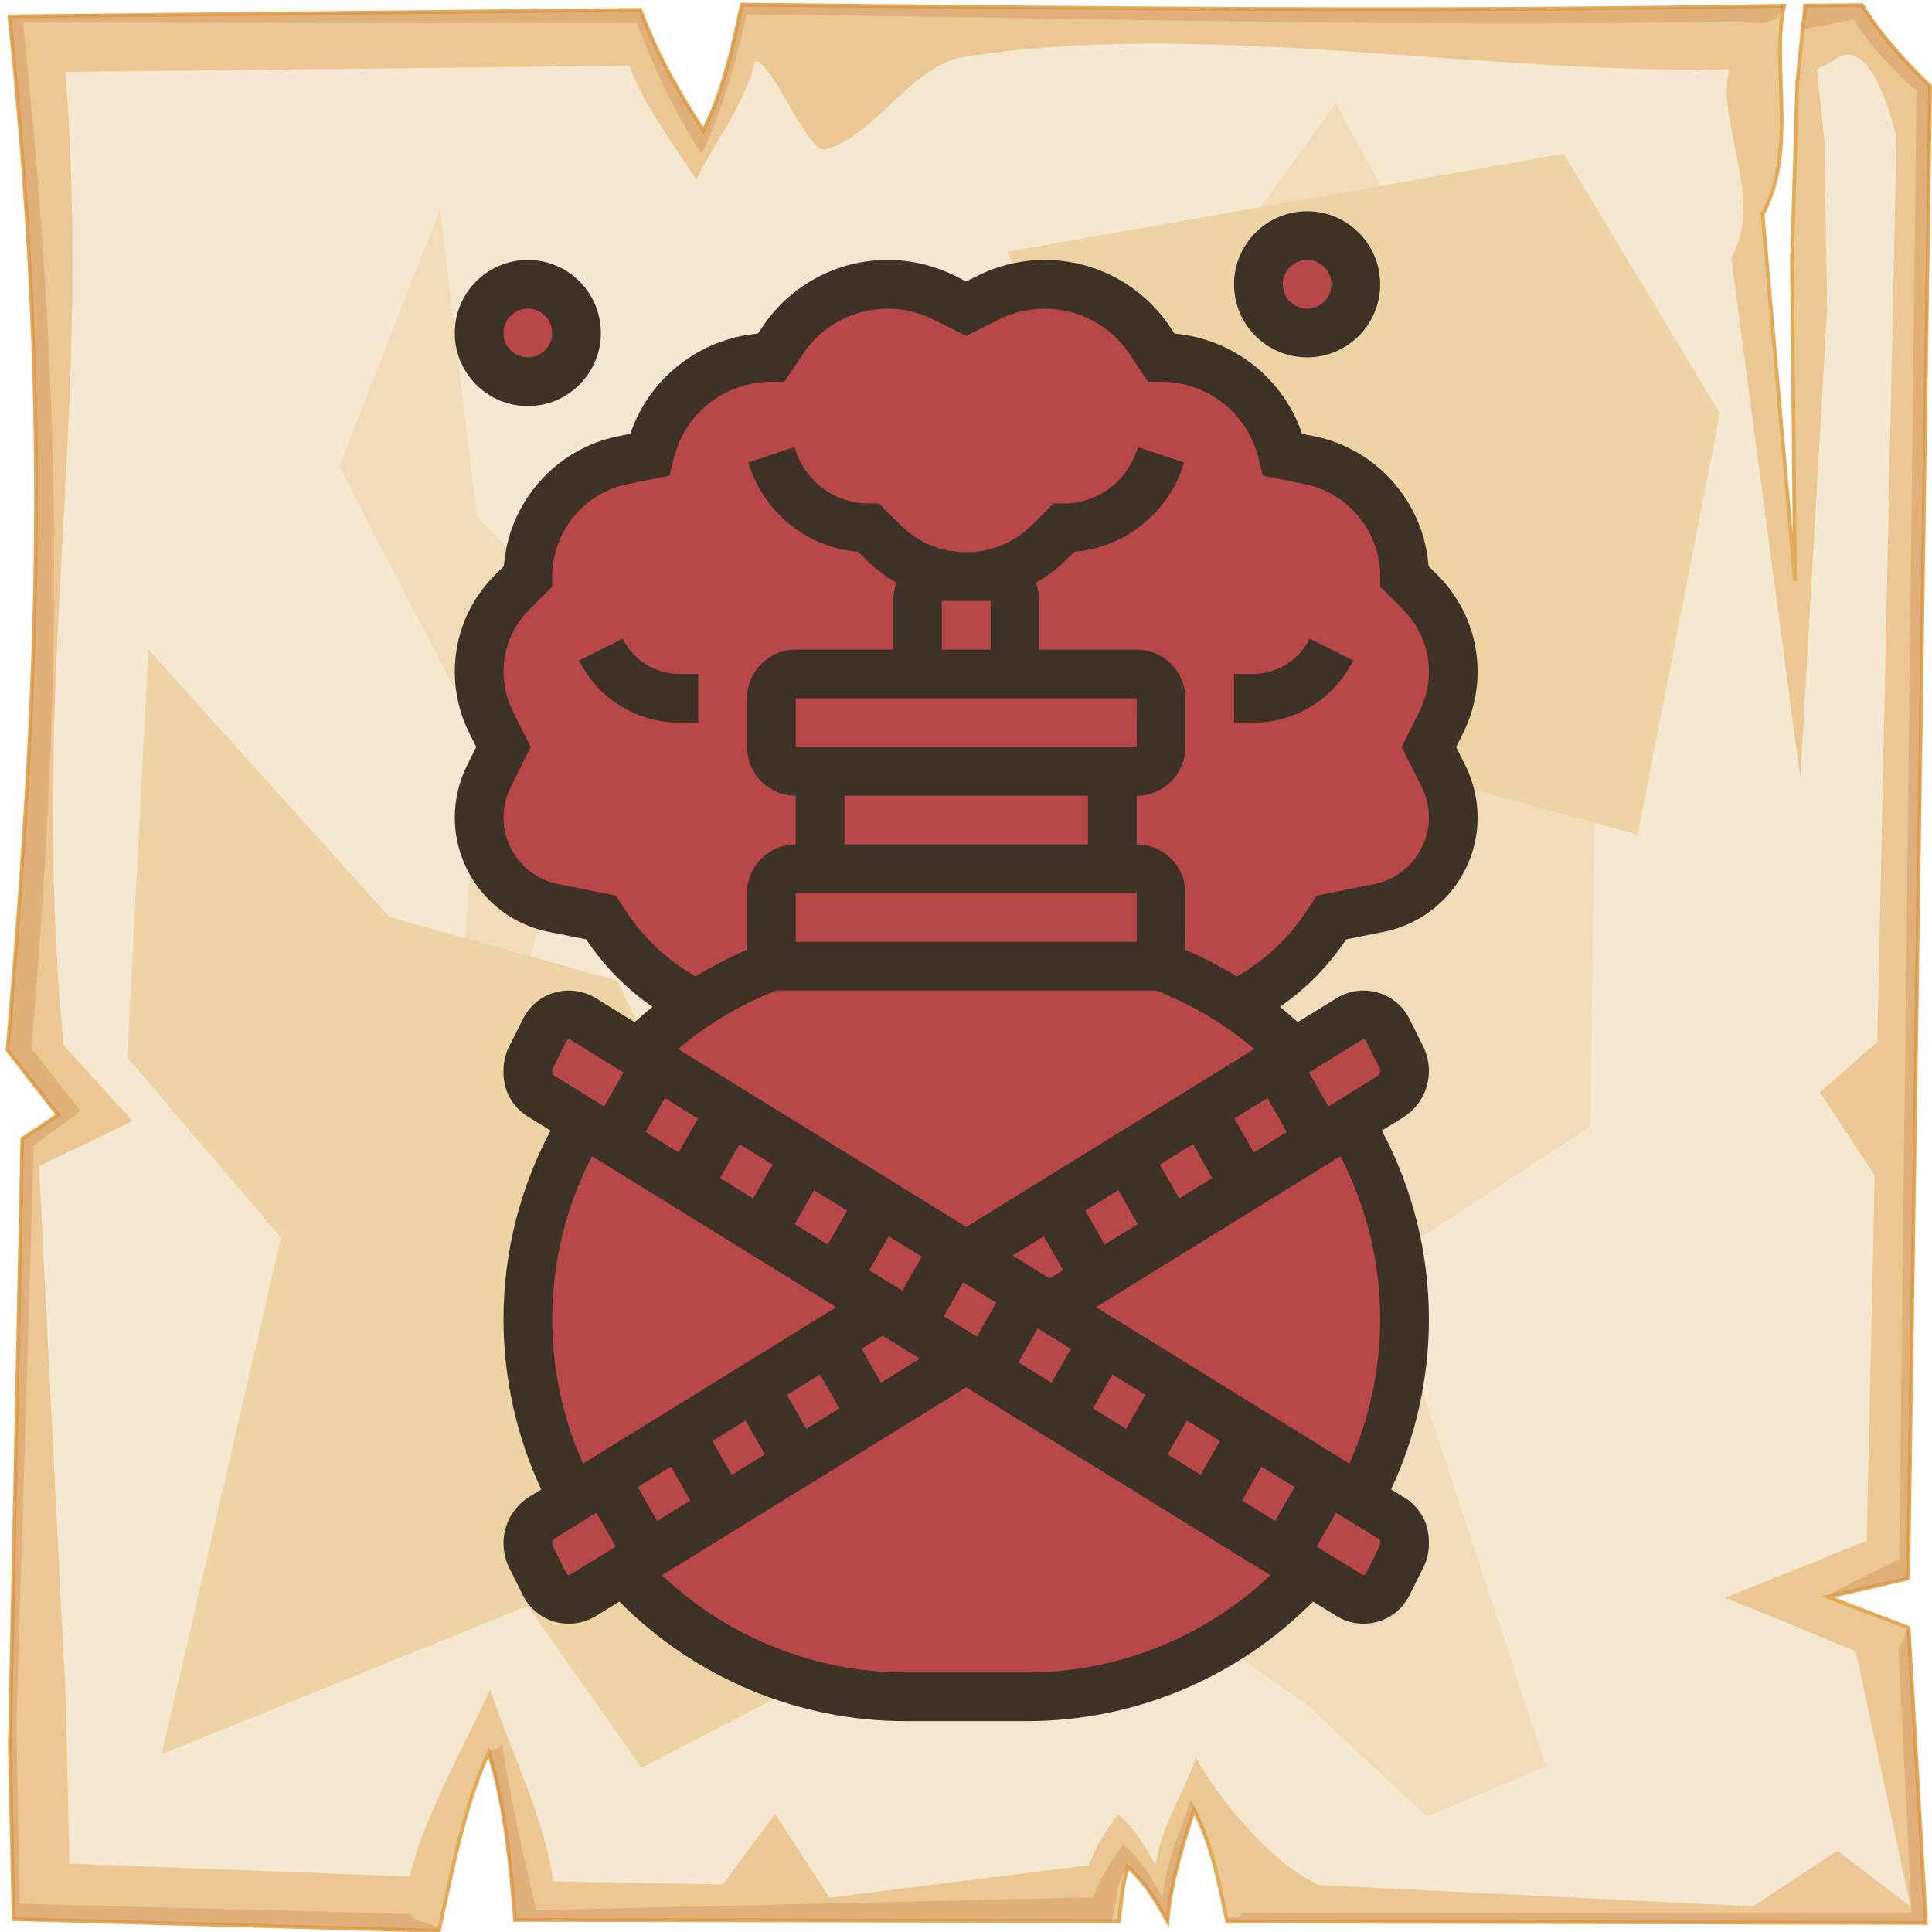 <?xml version="1.0" encoding="UTF-8" standalone="no"?>
<svg
   viewBox="0 0 512 512"
   style="height: 512px; width: 512px;"
   version="1.1"
   id="svg12"
   sodipodi:docname="bomb-red--a.svg"
   xml:space="preserve"
   inkscape:version="1.4 (e7c3feb1, 2024-10-09)"
   xmlns:inkscape="http://www.inkscape.org/namespaces/inkscape"
   xmlns:sodipodi="http://sodipodi.sourceforge.net/DTD/sodipodi-0.dtd"
   xmlns="http://www.w3.org/2000/svg"
   xmlns:svg="http://www.w3.org/2000/svg"><sodipodi:namedview
     id="namedview12"
     pagecolor="#505050"
     bordercolor="#ffffff"
     borderopacity="1"
     inkscape:showpageshadow="0"
     inkscape:pageopacity="0"
     inkscape:pagecheckerboard="1"
     inkscape:deskcolor="#d1d1d1"
     inkscape:zoom="0.51157064"
     inkscape:cx="251.18721"
     inkscape:cy="41.050049"
     inkscape:window-width="1248"
     inkscape:window-height="909"
     inkscape:window-x="0"
     inkscape:window-y="38"
     inkscape:window-maximized="0"
     inkscape:current-layer="svg12" /><defs
     id="defs2"><radialGradient
       id="lorc-wolf-howl-gradient-0"><stop
         offset="0%"
         stop-color="#830000"
         stop-opacity="1"
         id="stop1" /><stop
         offset="100%"
         stop-color="#000"
         stop-opacity="1"
         id="stop2" /></radialGradient><clipPath
       id="b-8"><path
         d="m229 164h342v487.9h-342z"
         id="path1" /></clipPath><clipPath
       id="a-0"><path
         d="m489 148.09h50v48.906h-50z"
         id="path2-2" /></clipPath></defs><path
     d="M0 0h512v512H0z"
     fill="url(#pattern)"
     id="path2" /><svg
     version="1.1"
     id="svg11"><defs
       id="defs6"><filter
         id="b"
         x="-0.023"
         width="1.047"
         y="-0.023"
         height="1.047"
         color-interpolation-filters="sRGB"><feGaussianBlur
           stdDeviation="4.823"
           id="feGaussianBlur2" /></filter><filter
         id="a"
         x="-0.012"
         width="1.024"
         y="-0.012"
         height="1.024"
         color-interpolation-filters="sRGB"><feGaussianBlur
           stdDeviation="2.55"
           id="feGaussianBlur3" /></filter><filter
         id="c"
         x="-0.112"
         width="1.225"
         y="-0.083"
         height="1.165"
         color-interpolation-filters="sRGB"><feGaussianBlur
           stdDeviation="15.63"
           id="feGaussianBlur4" /></filter><filter
         id="e"
         x="-0.238"
         width="1.475"
         y="-0.249"
         height="1.497"
         color-interpolation-filters="sRGB"><feGaussianBlur
           stdDeviation="18.7"
           id="feGaussianBlur5" /></filter><filter
         id="d"
         x="-0.213"
         width="1.426"
         y="-0.151"
         height="1.303"
         color-interpolation-filters="sRGB"><feGaussianBlur
           stdDeviation="18.7"
           id="feGaussianBlur6" /></filter></defs><path
       d="M196.6 1.207c-2.5 11.323-4.8 22.703-10.2 33.383-7-10.68-12.6-20.91-16.7-31.988L2.494 4.338C13 104.9 10.86 175.3 1.979 278.3L15.4 295.5l-9.494 6.3L2.6 462.7l1.019 45.9 112.681 3.1c3.6-16.1 6.5-32.5 13.2-47.3 4.5 14.4 5.7 29.4 7 44.4l160 .3c.8-6.1.7-8.1 2.3-14.4 5.1 4.5 7.8 9.5 10.6 14.5.8-10.1 3.9-19.8 7-29.5 4.8 9.2 6.7 19.4 8.8 29.5l185.2.4-4.6-78.2-21.4-8.2 21.3-4.9 5.8-395.47c-7-6.73-13.3-13.744-18-21.465l-15.1.114-2.1 20.321-1.4 47.23.8 84.87-8.6-97.14c9.3-16.86 2.2-39.69 5.7-55.239-92.1 1.696-184.1.685-276.2-.314z"
       overflow="visible"
       color="#000"
       fill="#ebc893"
       fill-rule="evenodd"
       stroke="#e0aa58"
       enable-background="accumulate"
       id="path6" /><path
       d="M196.6 1.203c-2.5 11.327-4.8 22.707-10.2 33.387-7-10.68-12.6-20.91-16.7-31.99L2.494 4.336C13 104.9 10.86 175.3 1.979 278.3L15.4 295.5l-9.494 6.3L2.6 462.7l1.019 45.9 112.681 3.1c.5-2.1-7.9-2.3-7.4-4.5L5.244 504.5l-.914-47.3 4.63-153.7 12.42-9-13.093-16.8C16.95 177.3 16.36 104 6.113 5.992l162.687.164c4 10.804 10.3 24.254 17.1 34.664 5.3-10.41 9.5-25.97 12-37.02 89.8.974 173.8 3.521 263.6 1.867 4.6 1.226 10.6.431 11.3-4.149-92.1 1.696-184.1.684-276.2-.315zm296.9.158l-15.1.116-.6 6.277 13.5-2.557c4.6 7.533 9.7 12.383 16.6 18.943l-4.6 389.06-19.9 9.9 4.1-.6 18.2-4.2 5.8-395.47c-7-6.73-13.3-13.748-18-21.469zm9.6 435.739l3.5 69.7-177.7.1c.4 2.1-4.1.2-3.7 2.3l185.2.4-4.6-78.2zm-370 25.1c-1 2.2-2.9.4-3.7 2.6 4.2 14 5.8 29.5 7.1 44l158 .3c1.9-5 .8-9.7 4.3-14.4 5.1 4.5 7.8 9.5 10.6 14.5.8-10.1 3.9-19.8 7-29.5 1.8 3.4 3.2 7 4.3 10.6-1.4-5.6-2.4-8.3-5.1-13.4-3 9.4-6.7 16.2-7.5 26-2.7-4.9-5.4-9.7-10.4-14.1-3.4 4.6-6.2 9.1-8 14l-147.6 3.4c-3.4-14.6-7.1-30.3-9-44z"
       overflow="visible"
       color="#000"
       opacity=".527"
       fill="#c87137"
       fill-rule="evenodd"
       filter="url(#a)"
       enable-background="accumulate"
       id="path7" /><path
       d="M200.1 16.1c-2.3 10.67-10.5 21.38-15.6 31.44-6.6-10.06-13.9-19.69-17.7-30.12L17.34 19.05C24.61 113.6 7.605 179.3 16.85 277l18.26 20.1L10.34 309l7.1 141.6.96 43.3 90.2 3.4c3.4-15.2 15-35.6 21.3-49.6 4.3 13.6 15.4 36.7 16.6 50.9l45.1.8 13.8-18.7 14.4 22.2 68.7-8.6c1.8-4.7 4.5-9.1 7.8-13.5 4.8 4.2 7.4 8.9 10 13.6.8-9.5 7.7-19.6 10.6-28.7 4.5 8.6 19.9 28.9 33.1 33.9l114.6 5.6 22.3-14.7 19.4 14.7-14.5-67.6-34.6-14.2 37.5-15.1 2.1-96.9-14.5-21.9 15.2-13.4 5.1-239.63c-5.2-21.09-11.8-24.89-16.9-20.22l-4.2 2.11 2 19.14.7 44.47-7.1 124.23-18.3-137.78c8.8-15.88-3.9-35.38-.6-50.02-67.1 1.24-140.4-13.332-202.8-3.28-14 2.25-23.7 21.31-36.9 24.48-4.3 1.03-13.9-23.45-18.4-23.5z"
       overflow="visible"
       enable-background="accumulate"
       filter="url(#b)"
       fill-rule="evenodd"
       fill="#f6e7d0"
       color="#000"
       id="path8" /><path
       d="M354 27.39l-70.3 96.91 46.4 97.6-56.2 43.6 33 74.4-30.2 63.2 69.8 48.8 31.6 29.5 31.6-13.3L365.9 335l55.5-36.5 2.1-146.1-56.9-101.83zM116.6 55.48L89.9 123.6s33.7 65.3 35.8 68.8c2.1 3.6-7 118-7 118l42.8 73.8s9.9-82.9 7.1-83.6c-2.8-.7-29.5-42.1-29.5-42.1l23.8-84.3-36.5-37.2z"
       color="#000"
       overflow="visible"
       fill="#f2dbb9"
       fill-rule="evenodd"
       filter="url(#c)"
       enable-background="accumulate"
       id="path9" /><path
       d="M39.33 172.1l-5.62 108.1L74.45 328 42.84 464.9l96.96-39.3 30.2 42.9 74.4-38.7-80.8-169.9-60.4-16.9z"
       color="#000"
       overflow="visible"
       fill="#eed3a4"
       fill-rule="evenodd"
       enable-background="accumulate"
       filter="url(#d)"
       id="path10" /><path
       d="M266.9 66.72L324.5 191 434 221.2l21.8-111.6-41.4-68.86z"
       color="#000"
       overflow="visible"
       fill="#eed3a4"
       fill-rule="evenodd"
       enable-background="accumulate"
       filter="url(#e)"
       id="path11" /></svg><g
     id="g1"
     transform="matrix(0.868,0,0,0.868,33.281,33.521)"><path
       id="path13"
       style="fill:#b84747;fill-opacity:1;stroke-linecap:round;stroke-linejoin:round"
       d="m 370.754,35.438 -18.053,1.338 -8.359,13.705 19.391,10.365 14.375,-7.021 z m -247.059,11.367 -14.375,9.693 2.006,15.379 17.385,7.689 10.363,-19.057 z m 92.318,2.266 -56.152,50.084 -25.295,10.623 -12.646,29.848 -15.178,21.754 7.588,28.33 -7.588,17.199 8.094,25.295 27.824,7.588 27.824,30.354 -18.719,9.105 -20.74,-8.6 -11.129,19.223 18.211,13.66 -17.199,60.707 12.646,55.646 -12.141,10.625 10.117,21.246 17.199,-11.129 27.824,22.766 59.189,15.176 75.883,-5.564 49.578,-31.365 21.246,9.105 5.059,-21.246 -11.129,-11.131 16.695,-49.07 -16.695,-63.236 13.658,-17.707 -10.623,-18.211 -20.74,10.117 -21.248,-13.152 63.236,-40.977 4.047,-64.754 -13.154,-35.918 -92.07,-73.354 z" /><g
       id="g13"
       transform="matrix(0.915,0,0,0.915,-109.354,-109.628)"
       style="fill:#3e3126;fill-opacity:1"><g
         clip-path="url(#b-8)"
         id="g3"
         style="fill:#3e3126;fill-opacity:1"><path
           d="m 563.48,326.86 2.352,-4.703 c 3.152,-6.301 4.816,-13.355 4.816,-20.398 0,-12.184 -4.746,-23.637 -13.359,-32.254 l -3.019,-3.019 c -1.559,-21.195 -17.176,-39.133 -38.277,-43.352 l -3.906,-0.781 c -6.348,-18.594 -23.035,-31.684 -42.59,-33.434 l -1.461,-2.191 c -9.352,-14.016 -24.988,-22.387 -41.832,-22.387 -7.762,0 -15.535,1.836 -22.484,5.309 l -3.715,1.859 -3.719,-1.859 c -6.949,-3.473 -14.723,-5.309 -22.484,-5.309 -16.844,0 -32.484,8.367 -41.828,22.387 l -1.461,2.191 c -19.555,1.75 -36.242,14.84 -42.59,33.434 l -3.906,0.781 c -21.102,4.219 -36.719,22.156 -38.277,43.352 l -3.019,3.019 c -8.617,8.617 -13.363,20.07 -13.363,32.254 0,7.047 1.664,14.098 4.816,20.398 l 2.352,4.703 -3.059,6.117 c -2.688,5.375 -4.109,11.395 -4.109,17.402 0,18.484 13.156,34.527 31.277,38.156 l 12.582,2.516 0.129,0.195 c 5.863,8.793 13.34,16.352 21.98,22.305 -2.031,1.645 -4.016,3.352 -5.953,5.121 l -12.945,-7.996 c -2.699,-1.672 -5.812,-2.555 -8.996,-2.555 -6.531,0 -12.402,3.629 -15.324,9.473 l -4.684,9.371 c -1.188,2.363 -1.812,5.012 -1.812,7.66 v 0.977 c 0,5.984 3.039,11.434 8.133,14.578 l 7.57,4.676 c -10.289,19.344 -15.703,40.934 -15.703,62.938 0,19.637 4.34,39.113 12.598,56.789 l -3.883,2.398 c -5.457,3.367 -8.715,9.207 -8.715,15.621 0,2.836 0.672,5.676 1.938,8.211 l 4.555,9.109 c 2.922,5.844 8.793,9.473 15.328,9.473 3.184,0 6.297,-0.883 9.004,-2.555 l 7.84,-4.844 c 25.129,25.438 59.531,39.902 95.441,39.902 h 40.57 c 35.91,0 70.312,-14.465 95.441,-39.902 l 7.84,4.844 c 2.707,1.672 5.82,2.555 9.004,2.555 6.531,0 12.402,-3.629 15.324,-9.473 l 4.684,-9.371 c 1.184,-2.367 1.809,-5.016 1.809,-7.664 v -0.977 c 0,-5.984 -3.039,-11.434 -8.129,-14.578 l -4.465,-2.758 c 8.262,-17.672 12.602,-37.145 12.602,-56.781 0,-22.004 -5.414,-43.594 -15.703,-62.938 l 6.988,-4.316 c 5.457,-3.371 8.715,-9.211 8.715,-15.625 0,-2.836 -0.672,-5.676 -1.938,-8.211 l -4.555,-9.109 c -2.922,-5.844 -8.793,-9.473 -15.328,-9.473 -3.184,0 -6.297,0.883 -9.004,2.555 l -12.945,7.996 c -1.938,-1.77 -3.922,-3.477 -5.953,-5.121 8.641,-5.957 16.117,-13.512 21.98,-22.305 l 0.133,-0.195 12.582,-2.516 c 18.125,-3.625 31.281,-19.672 31.281,-38.156 0,-6.008 -1.422,-12.027 -4.109,-17.402 z m -62.945,117.15 6.469,11.32 -11.047,6.824 -6.469,-11.32 z m -24.883,15.367 6.469,11.32 -11.047,6.824 -6.469,-11.32 z m -24.883,15.371 6.469,11.32 -11.047,6.824 -6.469,-11.32 z m 41.293,103.53 6.469,-11.316 11.047,6.824 -6.469,11.32 z m -13.836,-8.543 -11.047,-6.824 6.469,-11.32 11.047,6.824 z m -24.883,-15.367 -11.047,-6.824 6.469,-11.32 11.047,6.824 z m -156.45,30.734 -6.469,-11.32 11.051,-6.82 6.469,11.32 z m -35.035,-67.305 c 0,-18.984 4.578,-37.625 13.297,-54.387 l 81.523,50.352 -84.535,52.211 c -6.738,-15.062 -10.285,-31.551 -10.285,-48.176 z m 148.19,-5.488 -6.469,11.32 -11.047,-6.824 6.469,-11.32 z m -88.27,57.426 -6.469,-11.32 11.047,-6.824 6.469,11.32 z m 24.883,-15.367 -6.469,-11.32 11.047,-6.824 6.469,11.32 z m 24.883,-15.371 -6.469,-11.32 7.066,-4.363 12.395,7.656 z m 52.34,-18.141 11.047,6.824 -6.469,11.32 -11.047,-6.824 z m 2.004,-30.738 6.469,11.32 -4.492,2.773 -12.395,-7.656 z m -47.191,18.141 -11.047,-6.824 6.469,-11.32 11.047,6.824 z m -24.879,-15.367 -11.047,-6.824 6.469,-11.32 11.047,6.824 z m -24.883,-15.367 -11.047,-6.824 6.469,-11.32 11.047,6.824 z m -24.883,-15.371 -11.047,-6.824 6.469,-11.32 11.047,6.824 z m -42.191,-27.523 c 0,-0.137 0.031,-0.273 0.094,-0.395 l 4.684,-9.371 c 0.148,-0.301 0.453,-0.488 0.789,-0.488 0.164,0 0.324,0.047 0.465,0.133 l 17.742,10.957 -6.469,11.32 -16.887,-10.43 c -0.258,-0.16 -0.422,-0.449 -0.422,-0.75 z m 6.035,168.39 c -0.426,0.266 -1.031,0.09 -1.254,-0.359 l -4.555,-9.109 c -0.145,-0.293 -0.223,-0.617 -0.223,-0.945 0,-0.738 0.375,-1.41 1,-1.797 l 10.211,-6.305 -4.269,-6.914 4.269,6.914 3.519,-2.176 6.469,11.32 z m 152.39,32.637 h -40.57 c -30.301,0 -59.383,-11.723 -81.199,-32.445 l 101.48,-62.688 101.49,62.684 c -21.82,20.727 -50.902,32.449 -81.203,32.449 z m 117.86,-42.758 c 0,0.137 -0.031,0.273 -0.094,0.395 l -4.684,9.371 c -0.223,0.449 -0.828,0.621 -1.254,0.359 l -15.168,-9.367 6.469,-11.32 14.312,8.84 c 0.258,0.16 0.422,0.449 0.422,0.75 z m -94.816,-79.133 81.52,-50.352 c 8.719,16.762 13.297,35.398 13.297,54.387 0,16.625 -3.547,33.113 -10.285,48.18 z m 88.785,-89.254 c 0.426,-0.262 1.031,-0.09 1.254,0.359 l 4.555,9.109 c 0.145,0.293 0.223,0.617 0.223,0.945 0,0.738 -0.375,1.41 -1,1.797 l -13.652,8.434 4.269,6.914 -4.269,-6.914 -2.652,1.637 -6.469,-11.32 z m -132.11,62.496 -96.16,-59.395 c 9.582,-8.078 20.34,-14.535 32.102,-19.238 l 0.617,-0.246 h 126.88 l 0.613,0.246 c 11.762,4.703 22.52,11.164 32.102,19.242 z m 8.125,-208.89 v 16.25 h -16.25 v -16.25 z m 48.754,32.504 0.012,16.25 h -0.012 -113.76 v -16.25 z m -16.25,32.504 v 16.25 h -81.258 v -16.25 z m 16.25,32.504 v 16.25 h -113.76 v -16.25 z m 95.121,-35.371 c 1.566,3.129 2.391,6.633 2.391,10.133 0,10.762 -7.66,20.109 -18.215,22.219 l -19.184,3.836 -3.867,5.797 c -5.848,8.77 -13.684,16.02 -22.84,21.168 -5.473,-3.348 -11.195,-6.309 -17.156,-8.863 l 0.004,-18.918 c 0,-8.961 -7.293,-16.25 -16.25,-16.25 v -16.25 c 8.961,0 16.25,-7.293 16.25,-16.25 v -16.25 c 0,-8.961 -7.293,-16.25 -16.25,-16.25 h -32.504 v -16.25 c 0,-2.141 -0.426,-4.184 -1.184,-6.059 3.723,-2.098 7.191,-4.707 10.293,-7.812 l 2.527,-2.527 c 16.617,-1.383 30.938,-12.5 36.285,-28.539 l 0.418,-1.25 -15.418,-5.141 -0.422,1.242 c -3.504,10.508 -13.301,17.57 -24.375,17.57 h -3.363 l -7.141,7.141 c -5.879,5.875 -13.691,9.109 -22,9.109 -8.309,0 -16.121,-3.234 -21.996,-9.113 l -7.144,-7.137 h -3.363 c -11.078,0 -20.875,-7.059 -24.379,-17.57 l -0.418,-1.25 -15.418,5.137 0.418,1.25 c 5.344,16.039 19.668,27.156 36.285,28.539 l 2.523,2.523 c 3.106,3.106 6.57,5.715 10.297,7.812 -0.758,1.879 -1.184,3.922 -1.184,6.062 v 16.25 h -32.504 c -8.961,0 -16.25,7.293 -16.25,16.25 v 16.25 c 0,8.961 7.293,16.25 16.25,16.25 v 16.25 c -8.961,0 -16.25,7.293 -16.25,16.25 v 18.922 c -5.961,2.551 -11.684,5.516 -17.156,8.859 -9.152,-5.148 -16.992,-12.398 -22.84,-21.168 l -3.863,-5.797 -19.184,-3.836 c -10.559,-2.098 -18.219,-11.445 -18.219,-22.207 0,-3.5 0.828,-7.004 2.391,-10.133 l 6.695,-13.387 -5.984,-11.969 c -2.031,-4.055 -3.102,-8.598 -3.102,-13.133 0,-7.844 3.055,-15.215 8.602,-20.762 l 7.648,-7.652 v -3.363 c 0,-14.973 10.656,-27.973 25.34,-30.91 l 13.801,-2.762 1.492,-5.957 c 3.734,-14.945 17.102,-25.379 32.504,-25.379 h 4.348 l 6.152,-9.23 c 6.324,-9.484 16.906,-15.148 28.305,-15.148 5.254,0 10.516,1.242 15.215,3.59 l 10.988,5.496 10.984,-5.496 c 4.699,-2.348 9.961,-3.59 15.215,-3.59 11.398,0 21.98,5.664 28.305,15.148 l 6.152,9.23 h 4.352 c 15.402,0 28.77,10.438 32.504,25.379 l 1.488,5.957 13.801,2.762 c 14.684,2.934 25.34,15.934 25.34,30.91 v 3.363 l 7.652,7.652 c 5.547,5.547 8.598,12.918 8.598,20.762 0,4.535 -1.07,9.074 -3.102,13.133 l -5.981,11.969 z"
           id="path3"
           style="fill:#3e3126;fill-opacity:1" /></g><path
         d="m 285.38,290.73 -14.535,7.269 c 6.398,12.793 19.262,20.742 33.566,20.742 h 6.207 v -16.25 h -6.207 c -8.109,0 -15.402,-4.508 -19.031,-11.762 z"
         id="path4"
         style="fill:#3e3126;fill-opacity:1" /><path
         d="m 495.59,302.49 h -6.207 v 16.25 h 6.207 c 14.305,0 27.168,-7.949 33.562,-20.742 l -14.535,-7.269 c -3.625,7.254 -10.914,11.762 -19.027,11.762 z"
         id="path5"
         style="fill:#3e3126;fill-opacity:1" /><path
         d="m 253.73,213.1 c 13.441,0 24.379,-10.938 24.379,-24.379 0,-13.441 -10.938,-24.379 -24.379,-24.379 -13.441,0 -24.379,10.938 -24.379,24.379 0,13.441 10.938,24.379 24.379,24.379 z m 0,-32.504 c 4.481,0 8.125,3.644 8.125,8.125 0,4.481 -3.644,8.125 -8.125,8.125 -4.481,0 -8.125,-3.644 -8.125,-8.125 0,-4.481 3.644,-8.125 8.125,-8.125 z"
         id="path6-4"
         style="fill:#3e3126;fill-opacity:1" /><g
         clip-path="url(#a-0)"
         id="g7"
         style="fill:#3e3126;fill-opacity:1"><path
           d="m 513.76,196.85 c 13.441,0 24.379,-10.938 24.379,-24.379 0,-13.438 -10.938,-24.375 -24.379,-24.375 -13.441,0 -24.379,10.938 -24.379,24.379 0,13.441 10.938,24.375 24.379,24.375 z m 0,-32.504 c 4.481,0 8.125,3.644 8.125,8.125 0,4.481 -3.644,8.125 -8.125,8.125 -4.481,0 -8.125,-3.644 -8.125,-8.125 0,-4.477 3.644,-8.125 8.125,-8.125 z"
           id="path7-8"
           style="fill:#3e3126;fill-opacity:1" /></g></g></g></svg>
